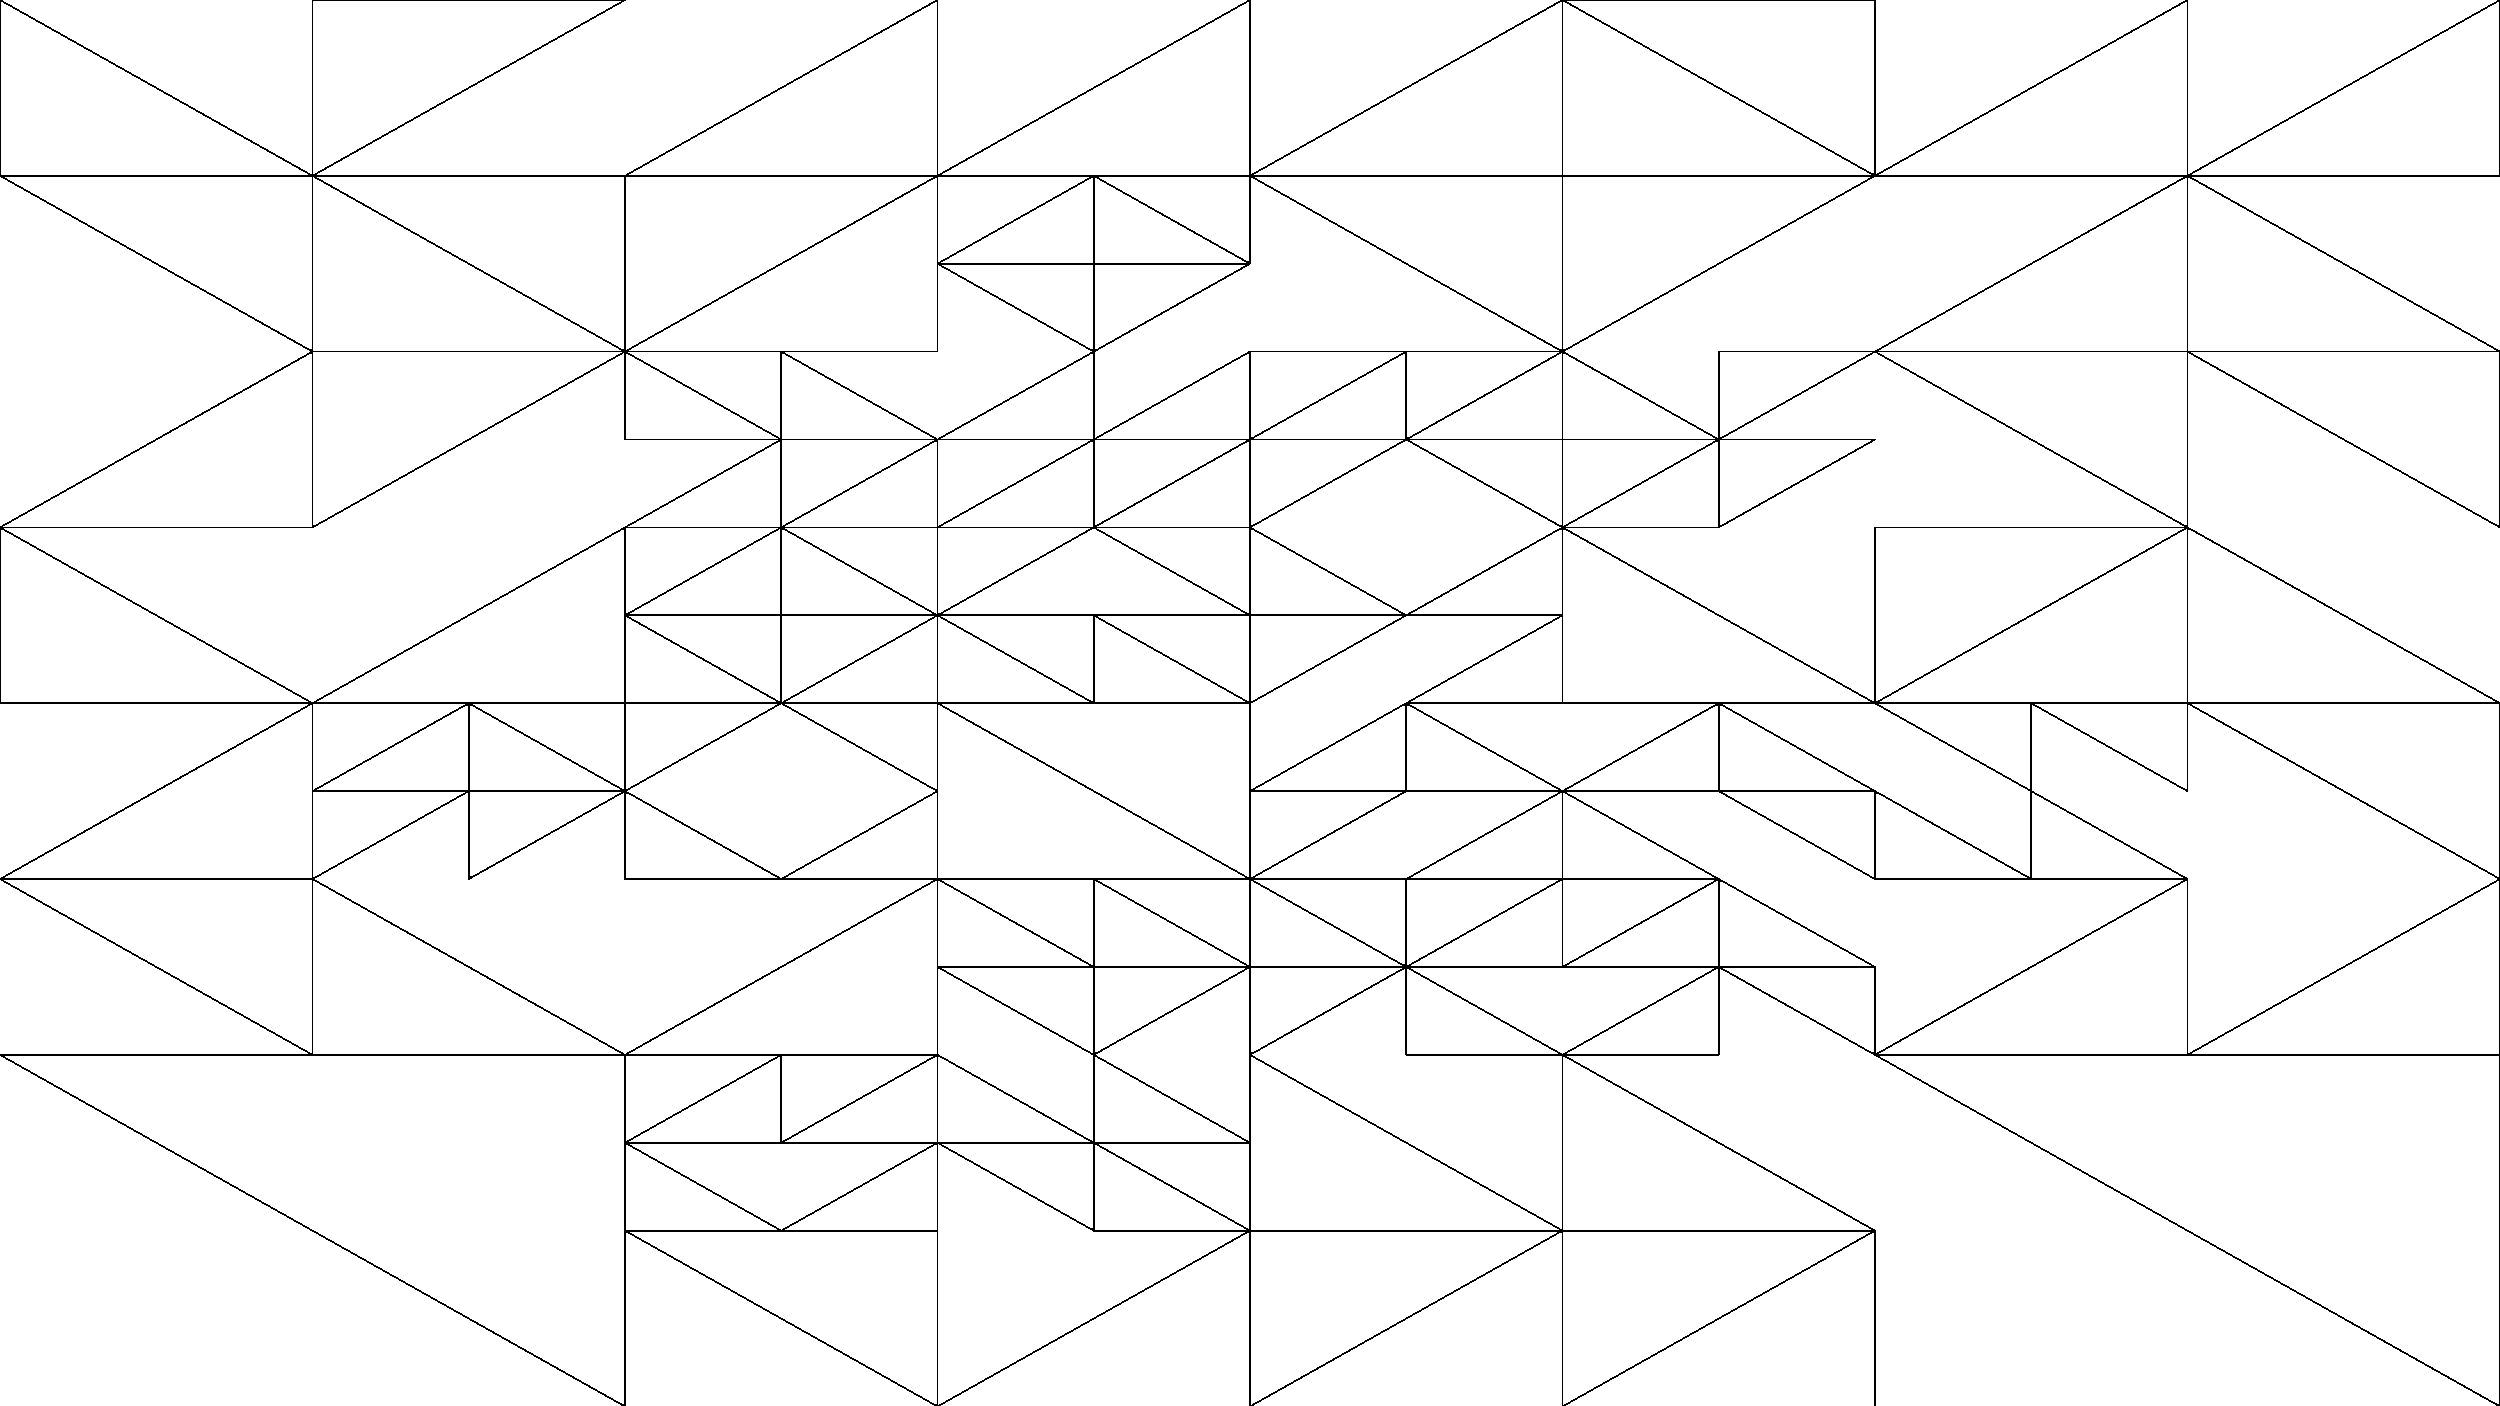 <svg xmlns="http://www.w3.org/2000/svg" version="1.1" xmlns:xlink="http://www.w3.org/1999/xlink" xmlns:svgjs="http://svgjs.dev/svgjs" viewBox="0 0 1422 800"><g shape-rendering="crispEdges" stroke-linejoin="round" fill="none" stroke-width="1" stroke="hsl(220, 5%, 86%)"><polygon points="1244.25,100 1422,0 1422,100"></polygon><polygon points="1244.25,0 1244.25,100 1066.5,100"></polygon><polygon points="1066.5,200 1244.25,200 1244.25,100"></polygon><polygon points="1244.25,100 1422,200 1244.25,200"></polygon><polygon points="888.75,0 1066.5,0 1066.5,100"></polygon><polygon points="888.75,100 888.75,0 711,100"></polygon><polygon points="711,100 888.75,200 888.75,100"></polygon><polygon points="888.75,200 1066.5,100 888.75,100"></polygon><polygon points="1066.5,200 977.625,200 977.625,250"></polygon><polygon points="888.75,200 977.625,250 888.75,250"></polygon><polygon points="977.625,300 977.625,250 888.75,300"></polygon><polygon points="1066.5,250 977.625,300 977.625,250"></polygon><polygon points="799.875,200 799.875,250 888.75,200"></polygon><polygon points="799.875,200 711,200 711,250"></polygon><polygon points="711,300 799.875,250 711,250"></polygon><polygon points="888.75,300 799.875,250 888.75,250"></polygon><polygon points="888.75,350 799.875,350 888.75,300"></polygon><polygon points="799.875,350 711,300 711,350"></polygon><polygon points="799.875,350 711,350 711,400"></polygon><polygon points="888.75,400 888.75,350 799.875,400"></polygon><polygon points="888.75,300 1066.5,400 888.75,400"></polygon><polygon points="1244.25,200 1422,300 1422,200"></polygon><polygon points="1066.5,200 1244.25,300 1244.25,200"></polygon><polygon points="1066.5,300 1244.25,300 1066.5,400"></polygon><polygon points="1422,400 1244.25,400 1244.25,300"></polygon><polygon points="711,100 533.25,100 711,0"></polygon><polygon points="533.25,100 533.25,0 355.5,100"></polygon><polygon points="533.25,200 533.25,100 355.5,200"></polygon><polygon points="711,150 711,100 622.125,100"></polygon><polygon points="533.25,150 622.125,100 622.125,150"></polygon><polygon points="622.125,200 622.125,150 533.25,150"></polygon><polygon points="622.125,200 711,150 622.125,150"></polygon><polygon points="177.75,100 355.5,0 177.75,0"></polygon><polygon points="0,100 177.75,100 0,0"></polygon><polygon points="177.75,200 177.75,100 0,100"></polygon><polygon points="355.5,100 355.5,200 177.75,100"></polygon><polygon points="177.75,300 177.75,200 355.5,200"></polygon><polygon points="0,300 177.75,200 177.75,300"></polygon><polygon points="0,300 0,400 177.75,400"></polygon><polygon points="177.75,400 355.5,300 355.5,400"></polygon><polygon points="622.125,250 711,250 711,200"></polygon><polygon points="622.125,250 622.125,200 533.25,250"></polygon><polygon points="622.125,300 622.125,250 533.25,300"></polygon><polygon points="711,300 711,250 622.125,300"></polygon><polygon points="444.375,200 444.375,250 533.25,250"></polygon><polygon points="355.5,200 355.5,250 444.375,250"></polygon><polygon points="355.5,300 444.375,250 444.375,300"></polygon><polygon points="533.25,300 444.375,300 533.25,250"></polygon><polygon points="533.25,350 444.375,350 444.375,300"></polygon><polygon points="355.5,300 355.5,350 444.375,300"></polygon><polygon points="444.375,400 355.5,350 444.375,350"></polygon><polygon points="533.25,400 533.25,350 444.375,400"></polygon><polygon points="711,350 622.125,300 711,300"></polygon><polygon points="622.125,300 533.25,350 533.25,300"></polygon><polygon points="622.125,400 622.125,350 533.25,350"></polygon><polygon points="711,350 622.125,350 711,400"></polygon><polygon points="533.25,400 711,400 711,500"></polygon><polygon points="444.375,400 533.25,450 533.25,400"></polygon><polygon points="444.375,400 355.5,400 355.5,450"></polygon><polygon points="355.5,500 444.375,500 355.5,450"></polygon><polygon points="533.25,500 533.25,450 444.375,500"></polygon><polygon points="355.5,600 533.25,600 533.25,500"></polygon><polygon points="711,550 711,500 622.125,500"></polygon><polygon points="622.125,500 533.25,500 622.125,550"></polygon><polygon points="533.25,550 622.125,550 622.125,600"></polygon><polygon points="622.125,600 622.125,550 711,550"></polygon><polygon points="355.5,450 266.625,400 266.625,450"></polygon><polygon points="266.625,450 266.625,400 177.75,450"></polygon><polygon points="177.75,500 266.625,450 177.75,450"></polygon><polygon points="355.5,450 266.625,450 266.625,500"></polygon><polygon points="177.75,400 0,500 177.75,500"></polygon><polygon points="177.75,600 177.75,500 0,500"></polygon><polygon points="355.5,600 177.75,600 177.75,500"></polygon><polygon points="355.5,600 355.5,800 0,600"></polygon><polygon points="711,650 622.125,600 622.125,650"></polygon><polygon points="533.25,600 622.125,650 533.25,650"></polygon><polygon points="622.125,650 622.125,700 533.25,650"></polygon><polygon points="711,700 622.125,650 622.125,700"></polygon><polygon points="533.25,650 533.25,600 444.375,650"></polygon><polygon points="444.375,600 355.5,650 444.375,650"></polygon><polygon points="355.5,650 444.375,700 355.5,700"></polygon><polygon points="533.25,700 533.25,650 444.375,700"></polygon><polygon points="533.25,700 533.25,800 355.5,700"></polygon><polygon points="711,700 711,800 533.25,800"></polygon><polygon points="1422,400 1422,500 1244.25,400"></polygon><polygon points="1244.25,400 1155.375,400 1244.25,450"></polygon><polygon points="1155.375,400 1155.375,450 1066.5,400"></polygon><polygon points="1155.375,500 1066.5,500 1066.5,450"></polygon><polygon points="1244.25,500 1155.375,450 1155.375,500"></polygon><polygon points="1244.25,600 1244.25,500 1066.5,600"></polygon><polygon points="1422,600 1422,500 1244.25,600"></polygon><polygon points="1066.5,450 977.625,400 977.625,450"></polygon><polygon points="977.625,450 977.625,400 888.75,450"></polygon><polygon points="977.625,500 888.75,500 888.75,450"></polygon><polygon points="1066.5,500 1066.5,450 977.625,450"></polygon><polygon points="888.75,450 799.875,400 799.875,450"></polygon><polygon points="799.875,400 711,450 799.875,450"></polygon><polygon points="711,450 711,500 799.875,450"></polygon><polygon points="888.75,450 888.75,500 799.875,500"></polygon><polygon points="888.75,500 888.75,550 799.875,550"></polygon><polygon points="799.875,500 711,500 799.875,550"></polygon><polygon points="799.875,550 711,600 711,550"></polygon><polygon points="799.875,550 799.875,600 888.75,600"></polygon><polygon points="977.625,500 977.625,550 1066.5,550"></polygon><polygon points="977.625,550 977.625,500 888.75,550"></polygon><polygon points="977.625,600 888.75,600 977.625,550"></polygon><polygon points="1066.5,600 977.625,550 1066.5,550"></polygon><polygon points="1066.5,700 888.75,600 888.75,700"></polygon><polygon points="711,700 888.75,700 711,600"></polygon><polygon points="888.75,800 888.75,700 711,800"></polygon><polygon points="1066.5,800 1066.5,700 888.75,800"></polygon><polygon points="1422,800 1422,600 1066.5,600"></polygon></g><g fill="hsl(220, 62%, 45%)" stroke-width="3" stroke="hsl(220, 43%, 13%)"></g></svg>